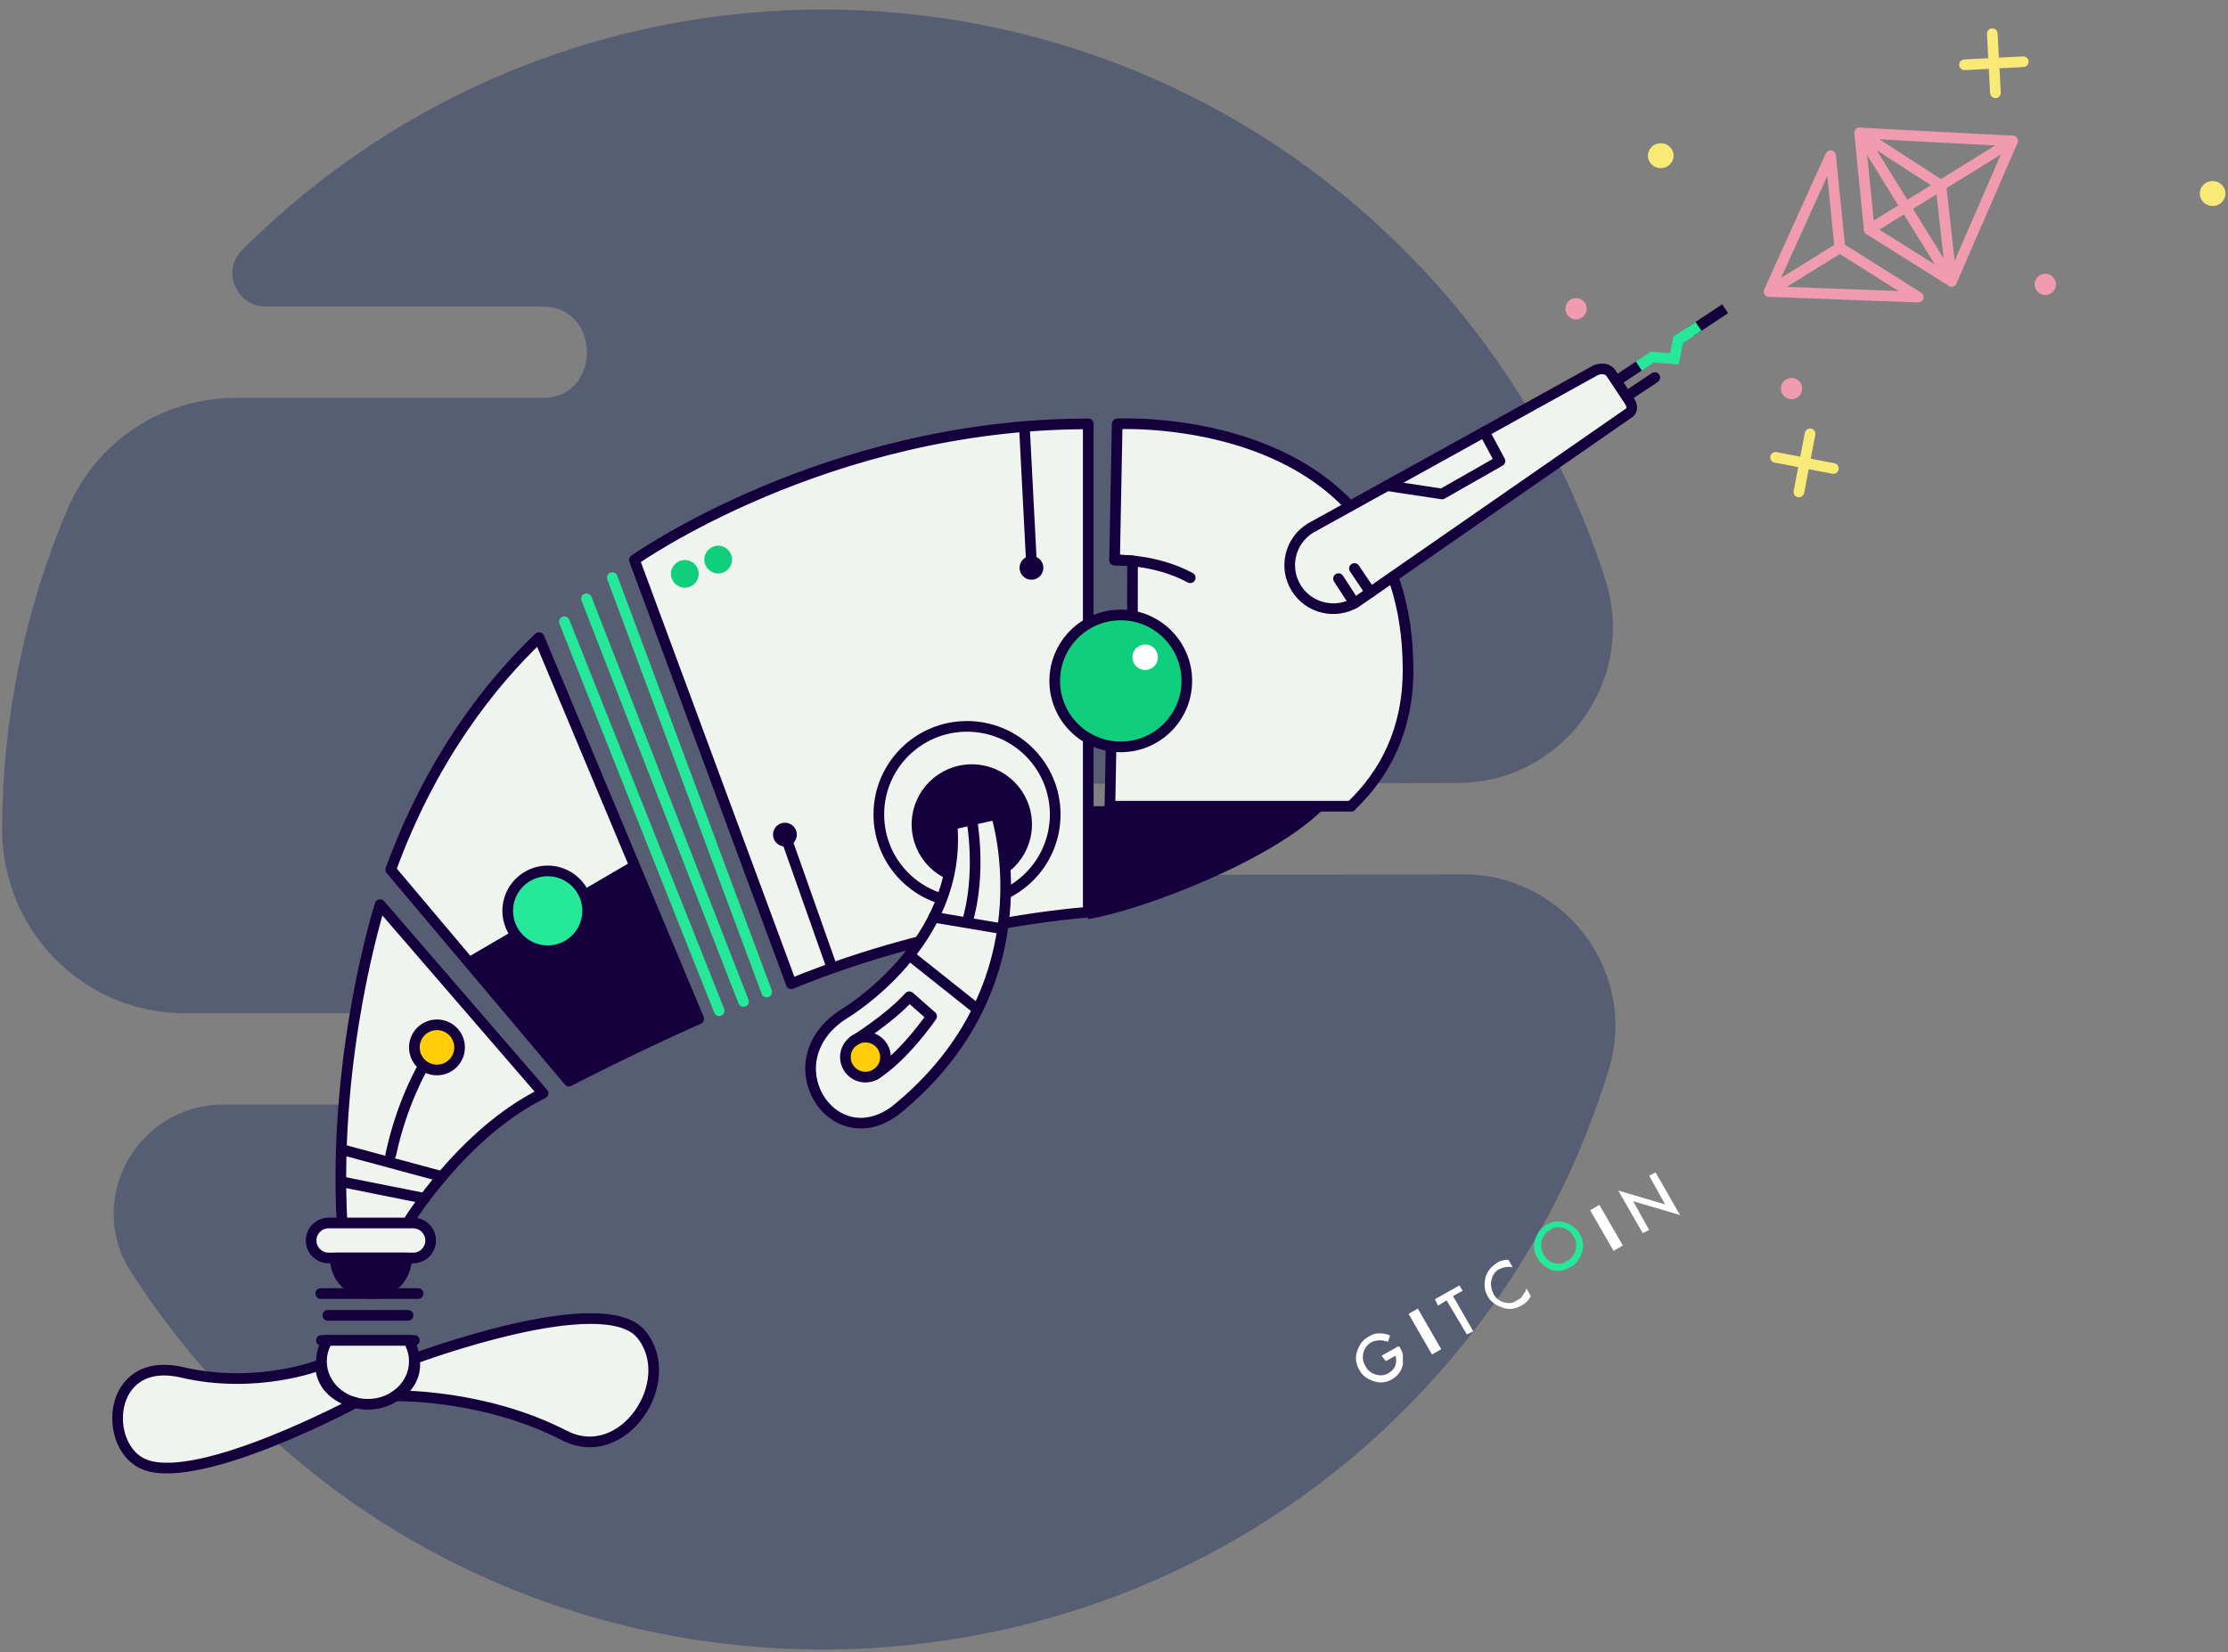 <?xml version="1.0" encoding="UTF-8"?>
<svg width="209px" height="155px" viewBox="0 0 209 155" version="1.1" xmlns="http://www.w3.org/2000/svg" xmlns:xlink="http://www.w3.org/1999/xlink">
    <rect x="0" y="0" width="209" height="155" fill="#808080" stroke="none"/>
    <!-- Generator: Sketch 55.2 (78181) - https://sketchapp.com -->
    <title>Group 2</title>
    <desc>Created with Sketch.</desc>
    <g id="Page-1" stroke="none" stroke-width="1" fill="none" fill-rule="evenodd">
        <g id="Group-2" transform="translate(-32, -32)">
            <g id="narwhal">
                <path d="M177.203,73.621 C172.718,65.223 161.321,63.632 154.594,70.38 C140.004,85.019 125.427,99.671 110.815,114.288 C106.905,118.2 100.845,112.137 104.753,108.227 C119.249,93.725 133.711,79.19 148.185,64.668 C155.171,57.658 153.29,45.918 144.503,41.383 C133.943,35.932 121.958,32.854 109.249,32.86 C66.718,32.877 32.225,67.371 32.207,109.902 C32.207,109.926 32.207,109.95 32.207,109.975 C32.209,112.72 35.581,114.055 37.523,112.113 L55.889,93.747 C59.799,89.836 65.859,95.899 61.95,99.809 L41.554,120.205 C36.715,125.044 35.234,132.309 37.787,138.653 C41.671,148.308 47.451,156.994 54.672,164.245 C61.395,170.996 72.286,171.114 79.029,164.371 C85.092,158.308 91.156,152.244 97.219,146.181 C101.13,142.27 107.19,148.334 103.28,152.243 C98.068,157.455 92.856,162.667 87.645,167.879 C81.962,173.561 84.72,183.36 92.563,185.085 C99.815,186.68 107.451,187.252 115.315,186.639 C153.685,183.647 184.327,151.971 186.139,113.528 C186.821,99.059 183.505,85.423 177.203,73.621 Z" id="Shape" fill="#192C63" fill-rule="nonzero" opacity="0.4" transform="translate(109.217, 109.87) rotate(45) translate(-109.217, -109.87) "></path>
                <g id="narwhalbot" transform="translate(43, 35)">
                    <path d="M27.755,111.745 L19.827,111.745 C18.919,111.745 18.184,112.479 18.184,113.386 C18.184,114.292 18.919,115.027 19.827,115.027 L27.755,115.027 C28.662,115.027 29.398,114.292 29.398,113.386 C29.398,112.479 28.662,111.745 27.755,111.745 Z M27.227,111.745 C27.227,111.745 32.369,103.282 39.941,99.572 L24.655,81.876 C24.655,81.876 20.227,95.662 21.084,111.745 L27.227,111.745 Z M25.655,78.594 L42.369,98.43 C42.369,98.43 48.235,95.379 54.543,92.59 L39.564,56.819 C35.13,61.042 29.512,68.017 25.655,78.594 Z" id="Shape" stroke="#15003E" stroke-width="1.0" fill="#EFF4EE" fill-rule="nonzero" stroke-linejoin="round"></path>
                    <path d="M20.45,115.027 C20.45,116.87 21.946,118.364 23.791,118.364 C25.636,118.364 27.131,116.87 27.131,115.027 L20.45,115.027 Z" id="Shape" stroke="#15003E" stroke-width="1.0" fill="#15003E" fill-rule="nonzero" stroke-linejoin="round"></path>
                    <path d="M19.084,118.364 L28.227,118.364" id="Shape" stroke="#15003E" stroke-width="1.0" stroke-linecap="round" stroke-linejoin="round"></path>
                    <path d="M91.084,83.232 C96.012,82.423 108.607,77.714 113.402,72.641 L91.181,72.641 L91.084,83.232 Z" id="Shape" fill="#15003E" fill-rule="nonzero"></path>
                    <path d="M93.116,72.641 L115.764,72.641 L115.747,72.625 C118.922,69.584 121.084,65.48 121.084,59.862 C121.084,35.28 93.798,36.771 93.798,36.771 L93.555,49.54 L95.236,49.621 L95.227,56.819 L93.416,56.868 L93.116,72.641 Z M48.512,49.54 C48.512,49.54 66.512,36.761 91.084,36.771 L91.084,82.589 C91.084,82.589 77.452,83.449 63.227,89.297 L48.512,49.54 Z" id="Shape" stroke="#15003E" stroke-width="1.0" fill="#EFF4EE" fill-rule="nonzero" stroke-linecap="round" stroke-linejoin="round"></path>
                    <path d="M60.922,90.078 L46.438,51.196 M58.744,90.965 L44.018,53.175 M56.463,91.826 L41.941,55.333" id="Shape" stroke="#25E899" stroke-width="1.0" stroke-linecap="round" stroke-linejoin="round"></path>
                    <ellipse id="Oval" stroke="#15003E" stroke-width="1.0" fill="#15003E" fill-rule="nonzero" stroke-linecap="round" stroke-linejoin="round" cx="80.162" cy="74.346" rx="5.143" ry="5.137"></ellipse>
                    <ellipse id="Oval" stroke="#15003E" stroke-width="1.0" stroke-linecap="round" stroke-linejoin="round" cx="79.712" cy="73.413" rx="8.273" ry="8.264"></ellipse>
                    <path d="M78.305,74.346 L82.448,73.413 C82.448,73.413 87.638,89.33 72.987,101.193 C67.019,105.646 61.21,96.418 68.305,92.041 C68.305,92.041 79.305,85.477 78.305,74.346 Z" id="Shape" stroke="#15003E" stroke-width="1.0" fill="#EFF4EE" fill-rule="nonzero" stroke-linecap="round" stroke-linejoin="round"></path>
                    <path d="M76.597,83.054 L82.828,84.106 M74.303,86.617 L80.577,91.607 M80.162,73.928 C80.162,73.928 81.108,78.966 79.712,83.58" id="Shape" stroke="#15003E" stroke-width="1.0" stroke-linecap="round" stroke-linejoin="round"></path>
                    <ellipse id="Oval" stroke="#15003E" stroke-width="1.0" fill="#FFCE08" fill-rule="nonzero" stroke-linecap="round" stroke-linejoin="round" cx="70.184" cy="96.18" rx="1.879" ry="1.877"></ellipse>
                    <path d="M69.036,94.696 C69.036,94.696 72.353,92.66 74.303,90.517 L76.389,92.356 C76.389,92.356 73.843,96.087 71.113,97.81" id="Shape" stroke="#15003E" stroke-width="1.0" stroke-linecap="round" stroke-linejoin="round"></path>
                    <polyline id="Shape" fill="#15003E" fill-rule="nonzero" points="32.678 86.928 48.34 77.777 54.543 92.59 42.369 98.43 32.773 87.04"></polyline>
                    <ellipse id="Oval" stroke="#15003E" stroke-width="1.0" fill="#25E899" fill-rule="nonzero" stroke-linecap="round" stroke-linejoin="round" cx="40.377" cy="82.456" rx="3.75" ry="3.746"></ellipse>
                    <ellipse id="Oval" stroke="#15003E" stroke-width="1.0" fill="#0FCE7C" fill-rule="nonzero" stroke-linecap="round" stroke-linejoin="round" cx="94.135" cy="60.885" rx="6.195" ry="6.188"></ellipse>
                    <ellipse id="Oval" fill="#FFFFFF" fill-rule="nonzero" cx="96.424" cy="58.666" rx="1.197" ry="1.196"></ellipse>
                    <ellipse id="Oval" fill="#0FCE7C" fill-rule="nonzero" cx="53.242" cy="50.84" rx="1.301" ry="1.3"></ellipse>
                    <ellipse id="Oval" fill="#0FCE7C" fill-rule="nonzero" cx="56.369" cy="49.501" rx="1.301" ry="1.3"></ellipse>
                    <ellipse id="Oval" stroke="#15003E" stroke-width="1.0" fill="#FFCE08" fill-rule="nonzero" stroke-linecap="round" stroke-linejoin="round" cx="29.99" cy="95.269" rx="2.121" ry="2.119"></ellipse>
                    <path d="M28.653,97.145 C28.653,97.145 26.703,100.428 25.655,105.339" id="Shape" stroke="#15003E" stroke-width="1.0" fill="#F1F2F2" fill-rule="nonzero" stroke-linecap="round" stroke-linejoin="round"></path>
                    <path d="M21.019,104.841 L30.457,107.386 M21.019,107.872 L28.825,109.434 M19.748,120.407 L27.277,120.407 M19.155,122.761 L27.869,122.761" id="Shape" stroke="#15003E" stroke-width="1.0" stroke-linecap="round" stroke-linejoin="round"></path>
                    <path d="M19.708,122.761 C19.347,123.352 19.156,124.031 19.155,124.723 C19.155,126.95 21.106,128.755 23.512,128.755 C25.919,128.755 27.869,126.95 27.869,124.723 C27.869,124.011 27.668,123.342 27.317,122.761 L19.708,122.761 Z" id="Shape" stroke="#15003E" stroke-width="1.0" fill="#EFF4EE" fill-rule="nonzero" stroke-linecap="round" stroke-linejoin="round"></path>
                    <path d="M27.869,124.474 C27.869,124.474 45.584,117.838 49.155,122.19 C52.727,126.543 47.483,134.536 41.941,131.68 C34.369,127.78 26.109,127.961 26.109,127.961 C26.109,127.961 28.227,126.923 27.869,124.474 Z M19.061,125.045 C19.061,125.045 13.131,127.399 6.084,125.758 C-1.088,124.088 -1.428,132.956 2.655,134.439 C7.893,136.342 22.334,128.604 22.334,128.604 C22.334,128.604 19.155,128.041 19.061,125.045 Z M111.906,46.561 C109.991,47.755 109.407,50.273 110.601,52.186 C111.796,54.098 114.316,54.682 116.231,53.489 L141.691,35.825 C141.691,35.825 142.419,35.484 141.845,34.611 C141.445,34.002 140.44,32.478 140.114,32.006 C139.657,31.344 138.713,31.718 138.713,31.718 L111.906,46.561 Z" id="Shape" stroke="#15003E" stroke-width="1.0" fill="#EFF4EE" fill-rule="nonzero" stroke-linecap="round" stroke-linejoin="round"></path>
                    <g id="Group" transform="translate(140.571, 25.687)">
                        <path d="M0.036,7.067 L2.167,5.651 M6.985,2.451 L10.257,0.278" id="Shape" stroke="#15003E"></path>
                        <polyline id="Shape" stroke="#25E899" points="2.167 5.651 3.417 4.821 5.496 4.982 5.855 3.201 7.758 1.937"></polyline>
                    </g>
                    <path d="M141.673,34.123 L144.226,32.427 M116.055,53.592 L114.56,51.289 M117.557,52.57 L116.055,50.338 M119.121,42.566 L124.274,43.345 L129.703,40.253 L128.236,37.52 M85.101,37.14 L85.747,49.625" id="Shape" stroke="#15003E" stroke-width="1.0" stroke-linecap="round" stroke-linejoin="round"></path>
                    <ellipse id="Oval" fill="#15003E" fill-rule="nonzero" cx="85.757" cy="50.276" rx="1.117" ry="1.116"></ellipse>
                    <path d="M66.971,87.582 L62.722,75.559" id="Shape" stroke="#15003E" stroke-width="1.0" stroke-linecap="round" stroke-linejoin="round"></path>
                    <ellipse id="Oval" fill="#15003E" fill-rule="nonzero" cx="62.631" cy="75.303" rx="1.117" ry="1.116"></ellipse>
                    <path d="M93.555,49.54 C93.555,49.54 97.351,49.408 100.65,51.204" id="Shape" stroke="#15003E" stroke-width="1.0" stroke-linecap="round"></path>
                    <g id="Group" stroke-linecap="round" stroke-linejoin="round" transform="translate(154.857, 9.419)" stroke="#F09BB0" stroke-width="1.0">
                        <polygon id="Shape" points="17.212 13.97 22.931 0.813 8.592 0.055 9.487 9.123"></polygon>
                        <path d="M5.864,2.189 L0.093,14.931 L14.083,15.457 L6.734,10.826 L5.864,2.189 Z M22.931,0.813 L9.487,9.123 L22.931,0.813 Z M6.734,10.826 L0.093,14.931 L6.734,10.826 Z M8.592,0.055 L16.209,4.968 L17.212,13.97 L8.592,0.055 Z" id="Shape"></path>
                    </g>
                    <g id="Group" stroke-linecap="round" transform="translate(155.429, 37.674)" stroke="#F9EA78" stroke-width="1.0">
                        <path d="M3.367,0.033 L2.317,5.484 M0.133,2.237 L5.551,3.279" id="Shape"></path>
                    </g>
                    <g id="Group" stroke-linecap="round" transform="translate(173.143, 0)" stroke="#F9EA78" stroke-width="1.0">
                        <path d="M2.747,0.162 L3.041,5.705 M0.139,3.079 L5.65,2.789" id="Shape"></path>
                    </g>
                    <ellipse id="Oval" fill="#F9EA78" fill-rule="nonzero" cx="196.557" cy="15.155" rx="1.205" ry="1.17"></ellipse>
                    <ellipse id="Oval" fill="#F9EA78" fill-rule="nonzero" cx="144.788" cy="11.608" rx="1.205" ry="1.17"></ellipse>
                    <ellipse id="Oval" fill="#F09BB0" fill-rule="nonzero" cx="136.845" cy="25.965" rx="1" ry="1"></ellipse>
                    <ellipse id="Oval" fill="#F09BB0" fill-rule="nonzero" cx="180.861" cy="23.683" rx="1" ry="1"></ellipse>
                    <ellipse id="Oval" fill="#F09BB0" fill-rule="nonzero" cx="157.059" cy="33.456" rx="1" ry="1"></ellipse>
                </g>
            </g>
            <g id="Group" transform="translate(159, 142)" fill-rule="nonzero">
                <path d="M2.6,17.2 L4.2,16.3 L4.3,16.4 C4.5,16.7 4.6,17 4.6,17.2 C4.6,17.4 4.6,17.7 4.6,18 C4.5,18.6 4.1,19.1 3.6,19.4 C3.1,19.7 2.5,19.8 1.9,19.6 C1.3,19.4 0.8,19.1 0.5,18.5 C0.2,18 0.1,17.4 0.3,16.8 C0.5,16.2 0.8,15.7 1.4,15.4 C1.7,15.2 2,15.1 2.3,15.1 C2.6,15.1 3,15.1 3.4,15.3 L3.2,15.9 C2.7,15.7 2.2,15.7 1.7,15.9 C1.3,16.1 1,16.5 0.9,16.9 C0.8,17.3 0.8,17.7 1.1,18.2 C1.3,18.6 1.7,18.9 2.2,19 C2.6,19.1 3,19 3.3,18.8 C3.6,18.6 3.8,18.4 3.9,18.1 C4,17.8 4,17.5 3.9,17.2 L3,17.7 L2.6,17.2 Z" id="Path" fill="#FFFFFF"></path>
                <rect id="Rectangle" fill="#FFFFFF" transform="translate(6.534, 15.001) rotate(-29.947) translate(-6.534, -15.001) " x="6.184" y="12.801" width="1" height="4.4"></rect>
                <polygon id="Path" fill="#FFFFFF" points="9.3 11.6 11.2 14.9 10.6 15.2 8.7 12 7.9 12.5 7.6 11.9 9.9 10.6 10.2 11.1"></polygon>
                <path d="M14.5,8.2 L14.9,8.9 C14.4,8.8 14,8.9 13.6,9.1 C13.2,9.3 13,9.7 12.9,10.1 C12.8,10.5 12.9,11 13.1,11.4 C13.3,11.8 13.7,12.1 14.1,12.2 C14.5,12.3 14.9,12.3 15.3,12 C15.5,11.9 15.7,11.8 15.8,11.6 C15.9,11.5 15.9,11.4 16,11.3 C16.1,11.2 16.1,11.1 16.2,10.9 L16.6,11.6 C16.4,12 16.1,12.3 15.7,12.5 C15.2,12.8 14.6,12.9 14,12.7 C13.4,12.5 12.9,12.2 12.6,11.7 C12.3,11.2 12.2,10.7 12.3,10.1 C12.4,9.4 12.8,8.9 13.4,8.5 C13.7,8.3 14,8.2 14.5,8.2" id="Path" fill="#FFFFFF"></path>
                <path d="M17.2,8 C16.9,7.5 16.8,6.9 17,6.3 C17.2,5.7 17.5,5.2 18.1,4.9 C18.6,4.6 19.2,4.5 19.8,4.7 C20.4,4.9 20.9,5.2 21.2,5.8 C21.5,6.3 21.6,6.9 21.4,7.5 C21.2,8.1 20.9,8.6 20.3,8.9 C19.8,9.2 19.3,9.3 18.7,9.2 C18.1,9 17.6,8.7 17.2,8 M17.8,7.7 C18,8.1 18.4,8.4 18.8,8.5 C19.2,8.6 19.6,8.6 20,8.3 C20.4,8.1 20.7,7.7 20.8,7.3 C20.9,6.9 20.9,6.4 20.6,6 C20.4,5.6 20,5.3 19.6,5.2 C19.2,5.1 18.8,5.1 18.4,5.4 C18,5.6 17.8,6 17.6,6.4 C17.5,6.9 17.6,7.3 17.8,7.7" id="Shape" fill="#25E899"></path>
                <rect id="Rectangle" fill="#FFFFFF" transform="translate(23.568, 5.277) rotate(-29.967) translate(-23.568, -5.277) " x="23.218" y="3.077" width="1" height="4.4"></rect>
                <polygon id="Path" fill="#FFFFFF" points="27.1 5.7 24.8 1.7 29.2 3 27.7 0.3 28.3 0 30.6 4 26.2 2.7 27.7 5.4"></polygon>
            </g>
        </g>
    </g>
</svg>